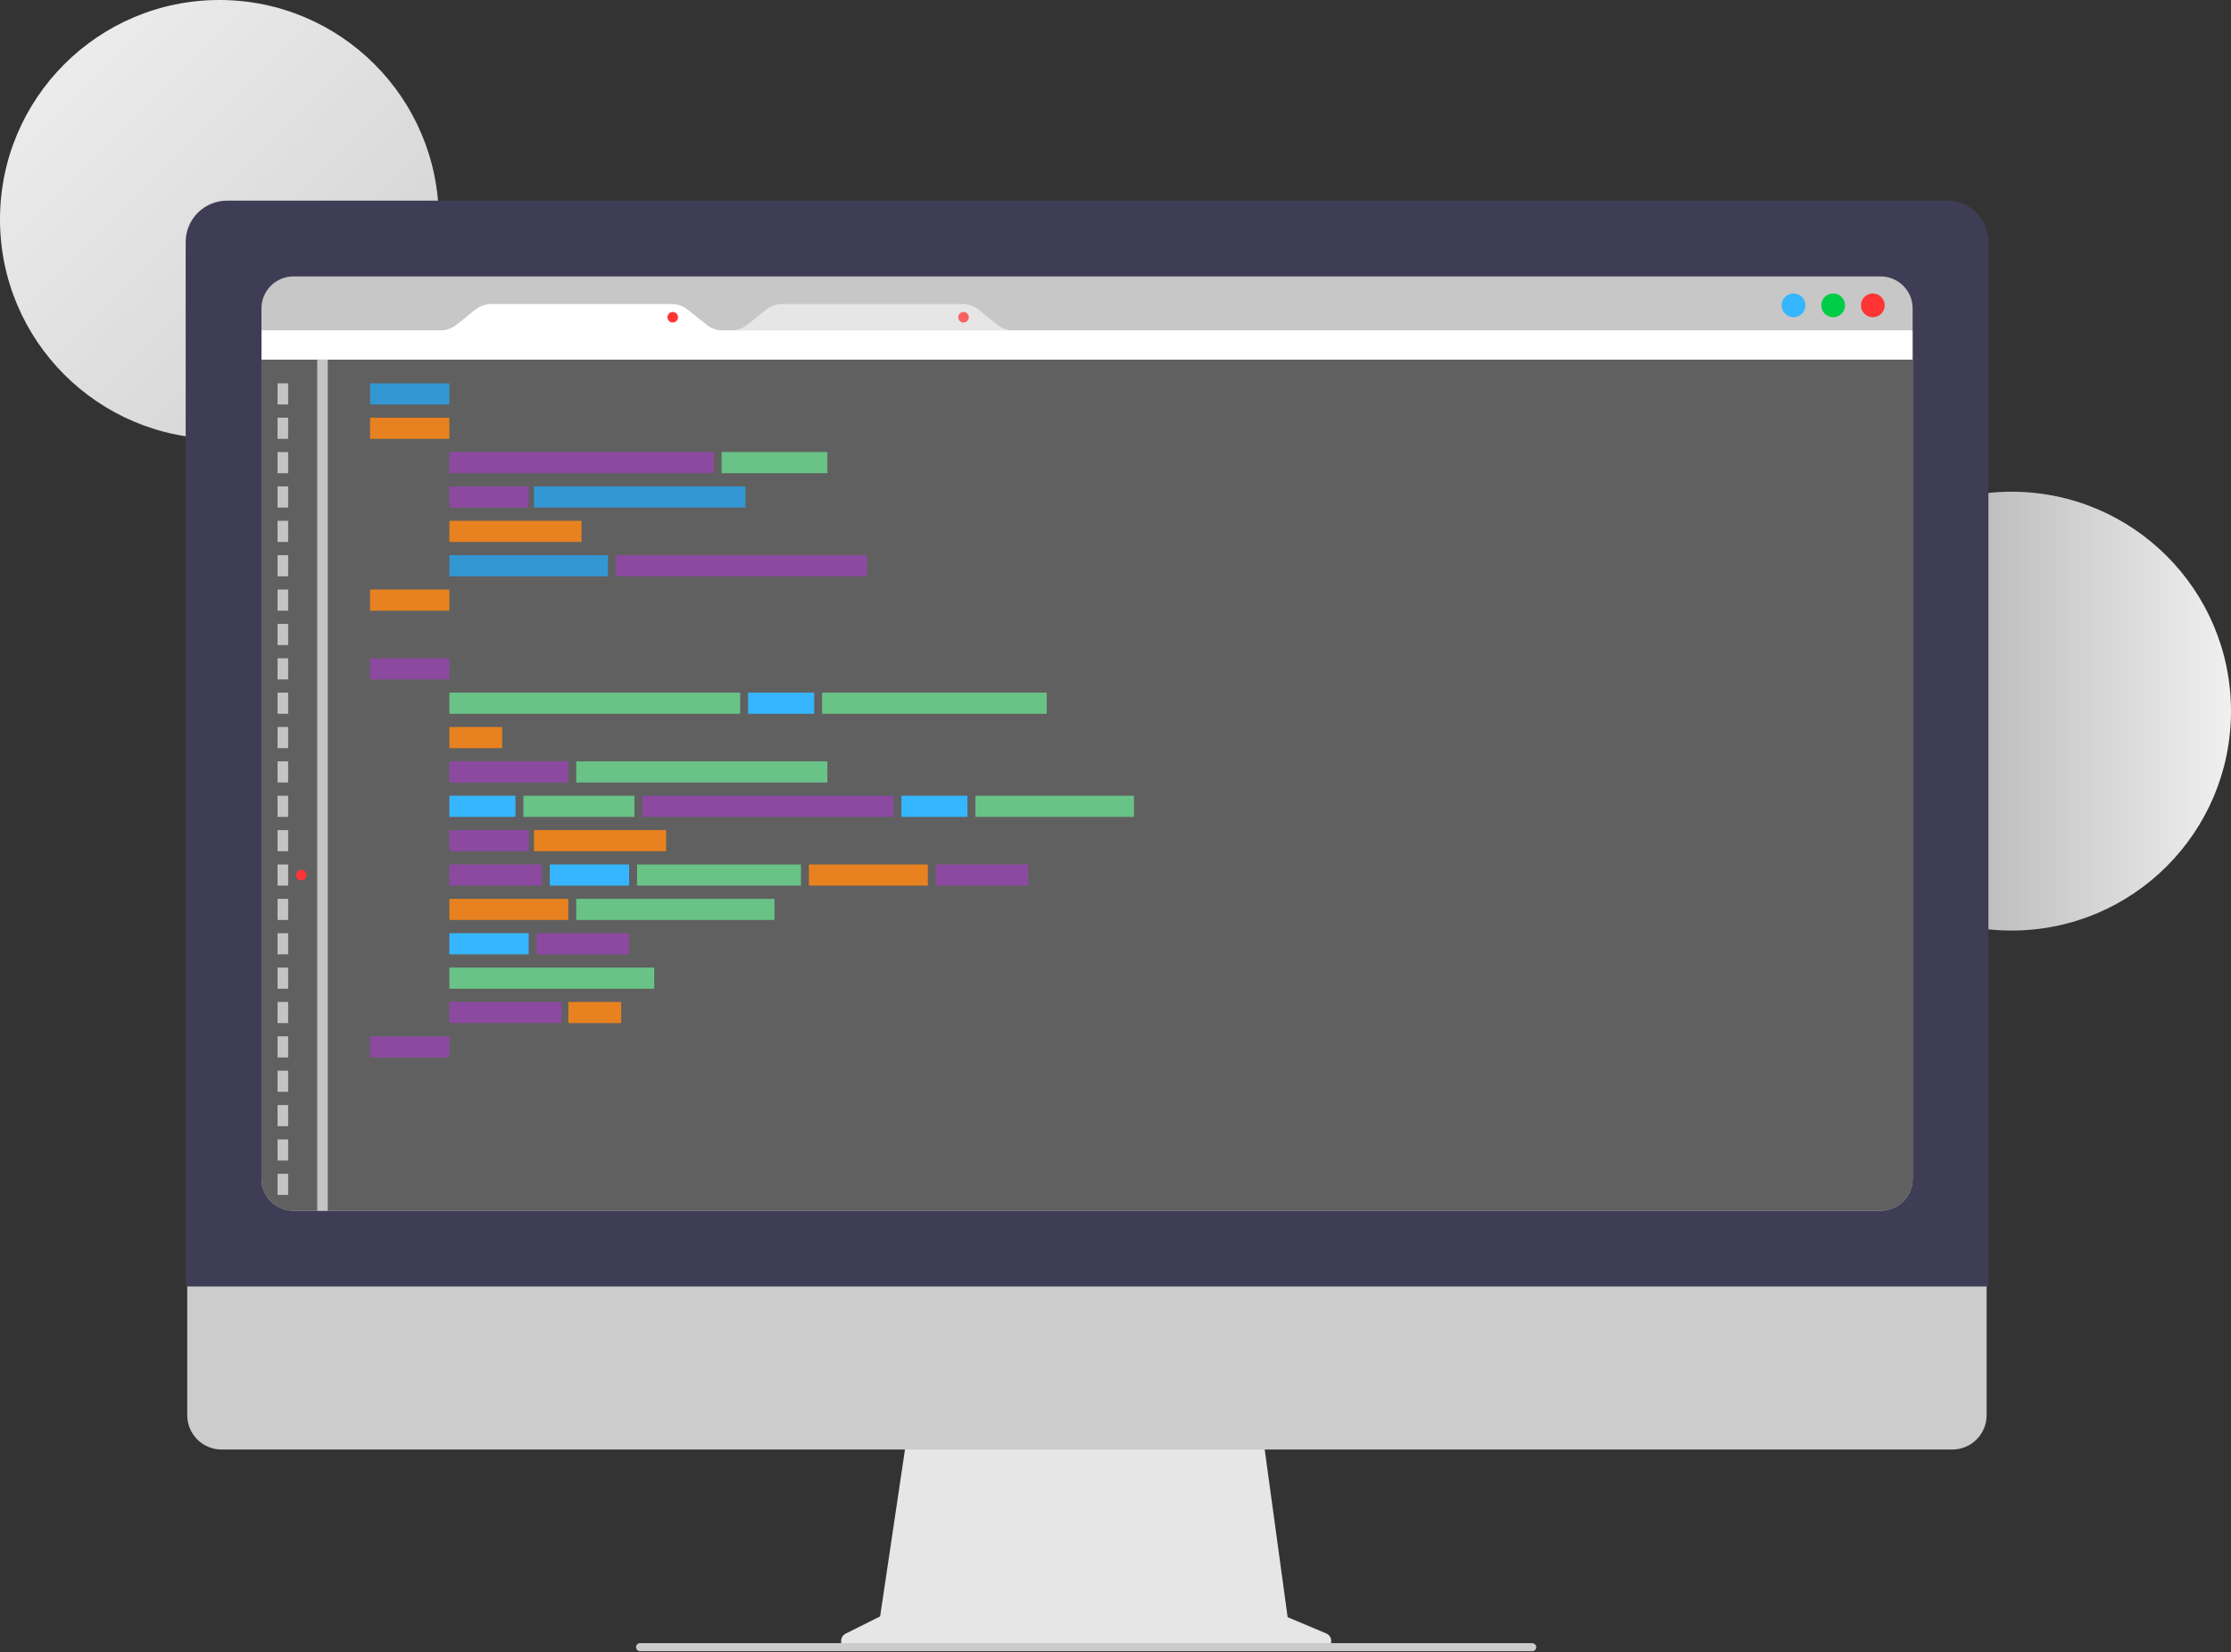 <svg width="844" height="625" viewBox="0 0 844 625" fill="none" xmlns="http://www.w3.org/2000/svg">
<rect x="0" y="0" width="844" height="625" fill="#333333" stroke="none"/>
<g id="openSource" clip-path="url(#clip0)">
<g id="Background">
<path id="Vector" d="M83 166C128.84 166 166 128.84 166 83C166 37.16 128.84 0 83 0C37.16 0 0 37.16 0 83C0 128.84 37.16 166 83 166Z" fill="url(#paint0_linear)"/>
<path id="Vector_2" d="M761 352C806.84 352 844 314.84 844 269C844 223.16 806.84 186 761 186C715.16 186 678 223.16 678 269C678 314.84 715.16 352 761 352Z" fill="url(#paint1_linear)"/>
</g>
<g id="Monitor">
<path id="Vector_3" d="M501.716 617.871L487.124 611.727L477.113 538.575H343.809L332.958 611.428L319.903 617.955C319.279 618.268 318.778 618.782 318.482 619.414C318.186 620.047 318.112 620.761 318.273 621.441C318.433 622.12 318.818 622.726 319.366 623.159C319.914 623.593 320.592 623.828 321.29 623.828H500.513C501.229 623.828 501.923 623.581 502.477 623.128C503.031 622.674 503.411 622.043 503.552 621.342C503.694 620.64 503.588 619.911 503.254 619.279C502.919 618.646 502.376 618.149 501.716 617.871Z" fill="#E6E6E6"/>
<path id="Vector_4" d="M738.607 548.308H83.778C80.343 548.3 77.05 546.93 74.624 544.498C72.197 542.066 70.834 538.77 70.834 535.335V442.995H751.552V535.335C751.552 538.77 750.189 542.066 747.762 544.498C745.335 546.93 742.043 548.3 738.607 548.308Z" fill="#CCCCCC"/>
<path id="Vector_5" d="M752.236 486.637H70.236V91.536C70.241 87.389 71.89 83.414 74.822 80.482C77.754 77.55 81.73 75.901 85.876 75.897H736.596C740.743 75.901 744.718 77.55 747.65 80.482C750.582 83.414 752.231 87.389 752.236 91.536V486.637Z" fill="#3F3D56"/>
<path id="Vector_6" d="M579.656 624.592H242.208C241.862 624.599 241.524 624.492 241.246 624.287C240.967 624.082 240.764 623.79 240.669 623.458C240.609 623.232 240.602 622.995 240.649 622.766C240.695 622.536 240.793 622.321 240.936 622.135C241.079 621.95 241.262 621.8 241.472 621.696C241.682 621.593 241.912 621.539 242.146 621.539H579.531C579.896 621.526 580.254 621.637 580.547 621.854C580.841 622.071 581.052 622.38 581.147 622.733C581.197 622.956 581.196 623.188 581.144 623.41C581.092 623.633 580.991 623.841 580.847 624.02C580.704 624.198 580.523 624.342 580.317 624.441C580.111 624.54 579.885 624.591 579.656 624.592Z" fill="#CCCCCC"/>
<path id="Vector_7" d="M711.503 457.96H110.969C107.773 457.957 104.708 456.686 102.448 454.425C100.187 452.165 98.916 449.1 98.912 445.904V116.63C98.916 113.433 100.187 110.368 102.448 108.108C104.708 105.848 107.773 104.576 110.969 104.572H711.503C714.7 104.576 717.764 105.848 720.025 108.108C722.285 110.368 723.557 113.433 723.56 116.63V445.904C723.556 449.1 722.285 452.165 720.025 454.425C717.764 456.686 714.7 457.957 711.503 457.96Z" fill="#C7C7C7"/>
<path id="Vector_8" d="M110.969 457.96H711.503C714.7 457.957 717.764 456.686 720.025 454.425C722.285 452.165 723.556 449.1 723.56 445.904V136H98.912V445.904C98.916 449.1 100.187 452.165 102.448 454.425C104.708 456.686 107.773 457.957 110.969 457.96Z" fill="#606060"/>
<path id="Vector 1" d="M276.492 125H99V136H723.5V125H383.508C381.237 125 379.034 124.227 377.261 122.809L370.239 117.191C368.466 115.773 366.263 115 363.992 115H296.008C293.737 115 291.534 115.773 289.761 117.191L282.739 122.809C280.966 124.227 278.763 125 276.492 125Z" fill="#E6E6E6"/>
<path id="Vector 1_2" d="M166.492 125H99V136H723.5V125H273.508C271.237 125 269.034 124.227 267.261 122.809L260.239 117.191C258.466 115.773 256.263 115 253.992 115H186.008C183.737 115 181.534 115.773 179.761 117.191L172.739 122.809C170.966 124.227 168.763 125 166.492 125Z" fill="white"/>
<circle id="Ellipse 1" cx="708.5" cy="115.5" r="4.5" fill="#FF3535"/>
<circle id="Ellipse 2" cx="693.5" cy="115.5" r="4.5" fill="#00CD46"/>
<circle id="Ellipse 3" cx="678.5" cy="115.5" r="4.5" fill="#35B6FF"/>
<circle id="Ellipse 5" cx="254.5" cy="120" r="2" fill="#FF3535"/>
<circle id="Ellipse 6" cx="364.5" cy="120" r="2" fill="#FF3535" fill-opacity="0.75"/>
</g>
<g id="Content">
<rect id="Rectangle 4" x="105" y="145" width="4" height="8" fill="#C4C4C4"/>
<rect id="Rectangle 10" x="105" y="223" width="4" height="8" fill="#C4C4C4"/>
<rect id="Rectangle 5" x="105" y="158" width="4" height="8" fill="#C4C4C4"/>
<rect id="Rectangle 9" x="105" y="210" width="4" height="8" fill="#C4C4C4"/>
<rect id="Rectangle 11" x="105" y="236" width="4" height="8" fill="#C4C4C4"/>
<rect id="Rectangle 12" x="105" y="249" width="4" height="8" fill="#C4C4C4"/>
<rect id="Rectangle 13" x="105" y="262" width="4" height="8" fill="#C4C4C4"/>
<rect id="Rectangle 14" x="105" y="275" width="4" height="8" fill="#C4C4C4"/>
<rect id="Rectangle 8" x="105" y="197" width="4" height="8" fill="#C4C4C4"/>
<rect id="Rectangle 15" x="105" y="288" width="4" height="8" fill="#C4C4C4"/>
<rect id="Rectangle 16" x="105" y="301" width="4" height="8" fill="#C4C4C4"/>
<rect id="Rectangle 6" x="105" y="171" width="4" height="8" fill="#C4C4C4"/>
<rect id="Rectangle 7" x="105" y="184" width="4" height="8" fill="#C4C4C4"/>
<rect id="Rectangle 26" x="105" y="314" width="4" height="8" fill="#C4C4C4"/>
<rect id="Rectangle 27" x="105" y="392" width="4" height="8" fill="#C4C4C4"/>
<rect id="Rectangle 28" x="105" y="327" width="4" height="8" fill="#C4C4C4"/>
<rect id="Rectangle 29" x="105" y="379" width="4" height="8" fill="#C4C4C4"/>
<rect id="Rectangle 30" x="105" y="405" width="4" height="8" fill="#C4C4C4"/>
<rect id="Rectangle 31" x="105" y="418" width="4" height="8" fill="#C4C4C4"/>
<rect id="Rectangle 32" x="105" y="431" width="4" height="8" fill="#C4C4C4"/>
<rect id="Rectangle 33" x="105" y="444" width="4" height="8" fill="#C4C4C4"/>
<rect id="Rectangle 34" x="105" y="366" width="4" height="8" fill="#C4C4C4"/>
<rect id="Rectangle 37" x="105" y="340" width="4" height="8" fill="#C4C4C4"/>
<rect id="Rectangle 38" x="105" y="353" width="4" height="8" fill="#C4C4C4"/>
<rect id="Rectangle 3" x="120" y="136" width="4" height="322" fill="#C4C4C4"/>
<rect id="Rectangle 17" x="140" y="145" width="30" height="8" fill="#3397D3"/>
<rect id="Rectangle 22" x="202" y="184" width="80" height="8" fill="#3397D3"/>
<path id="Rectangle 24" d="M170 210H230V218H170V210Z" fill="#3397D3"/>
<rect id="Rectangle 18" x="140" y="158" width="30" height="8" fill="#E8811F"/>
<rect id="Rectangle 39" x="140" y="223" width="30" height="8" fill="#E8811F"/>
<rect id="Rectangle 43" x="170" y="275" width="20" height="8" fill="#E8811F"/>
<rect id="Rectangle 64" x="215" y="379" width="20" height="8" fill="#E8811F"/>
<rect id="Rectangle 40" x="140" y="249" width="30" height="8" fill="#8B4AA0"/>
<rect id="Rectangle 65" x="140" y="392" width="30" height="8" fill="#8B4AA0"/>
<rect id="Rectangle 23" x="170" y="197" width="50" height="8" fill="#E8811F"/>
<rect id="Rectangle 52" x="202" y="314" width="50" height="8" fill="#E8811F"/>
<rect id="Rectangle 56" x="306" y="327" width="45" height="8" fill="#E8811F"/>
<rect id="Rectangle 58" x="170" y="340" width="45" height="8" fill="#E8811F"/>
<rect id="Rectangle 19" x="170" y="171" width="100" height="8" fill="#8B4AA0"/>
<rect id="Rectangle 25" x="233" y="210" width="95" height="8" fill="#8B4AA0"/>
<rect id="Rectangle 48" x="243" y="301" width="95" height="8" fill="#8B4AA0"/>
<rect id="Rectangle 53" x="170" y="327" width="35" height="8" fill="#8B4AA0"/>
<rect id="Rectangle 57" x="354" y="327" width="35" height="8" fill="#8B4AA0"/>
<rect id="Rectangle 61" x="203" y="353" width="35" height="8" fill="#8B4AA0"/>
<rect id="Rectangle 63" x="170" y="379" width="42.5" height="8" fill="#8B4AA0"/>
<rect id="Rectangle 44" x="170" y="288" width="45" height="8" fill="#8B4AA0"/>
<rect id="Rectangle 41" x="170" y="262" width="110" height="8" fill="#69C386"/>
<rect id="Rectangle 42" x="311" y="262" width="85" height="8" fill="#69C386"/>
<rect id="Rectangle 45" x="218" y="288" width="95" height="8" fill="#69C386"/>
<rect id="Rectangle 39_2" x="283" y="262" width="25" height="8" fill="#35B6FF"/>
<rect id="Rectangle 49" x="341" y="301" width="25" height="8" fill="#35B6FF"/>
<rect id="Rectangle 54" x="208" y="327" width="30" height="8" fill="#35B6FF"/>
<rect id="Rectangle 60" x="170" y="353" width="30" height="8" fill="#35B6FF"/>
<rect id="Rectangle 46" x="170" y="301" width="25" height="8" fill="#35B6FF"/>
<rect id="Rectangle 21" x="170" y="184" width="30" height="8" fill="#8B4AA0"/>
<rect id="Rectangle 51" x="170" y="314" width="30" height="8" fill="#8B4AA0"/>
<rect id="Rectangle 20" x="273" y="171" width="40" height="8" fill="#69C386"/>
<rect id="Rectangle 47" x="198" y="301" width="42" height="8" fill="#69C386"/>
<rect id="Rectangle 50" x="369" y="301" width="60" height="8" fill="#69C386"/>
<rect id="Rectangle 55" x="241" y="327" width="62" height="8" fill="#69C386"/>
<rect id="Rectangle 59" x="218" y="340" width="75" height="8" fill="#69C386"/>
<rect id="Rectangle 62" x="170" y="366" width="77.5" height="8" fill="#69C386"/>
<circle id="Ellipse 4" cx="114" cy="331" r="2" fill="#FF3535"/>
</g>
</g>
<defs>
<linearGradient id="paint0_linear" x1="0" y1="0" x2="166" y2="166" gradientUnits="userSpaceOnUse">
<stop stop-color="#F0F0F0"/>
<stop offset="1" stop-color="#CFCFCF"/>
</linearGradient>
<linearGradient id="paint1_linear" x1="844" y1="269" x2="678" y2="269" gradientUnits="userSpaceOnUse">
<stop stop-color="#F0F0F0"/>
<stop offset="1" stop-color="#979797"/>
</linearGradient>
<clipPath id="clip0">
<rect width="844" height="624.592" fill="white"/>
</clipPath>
</defs>
</svg>
